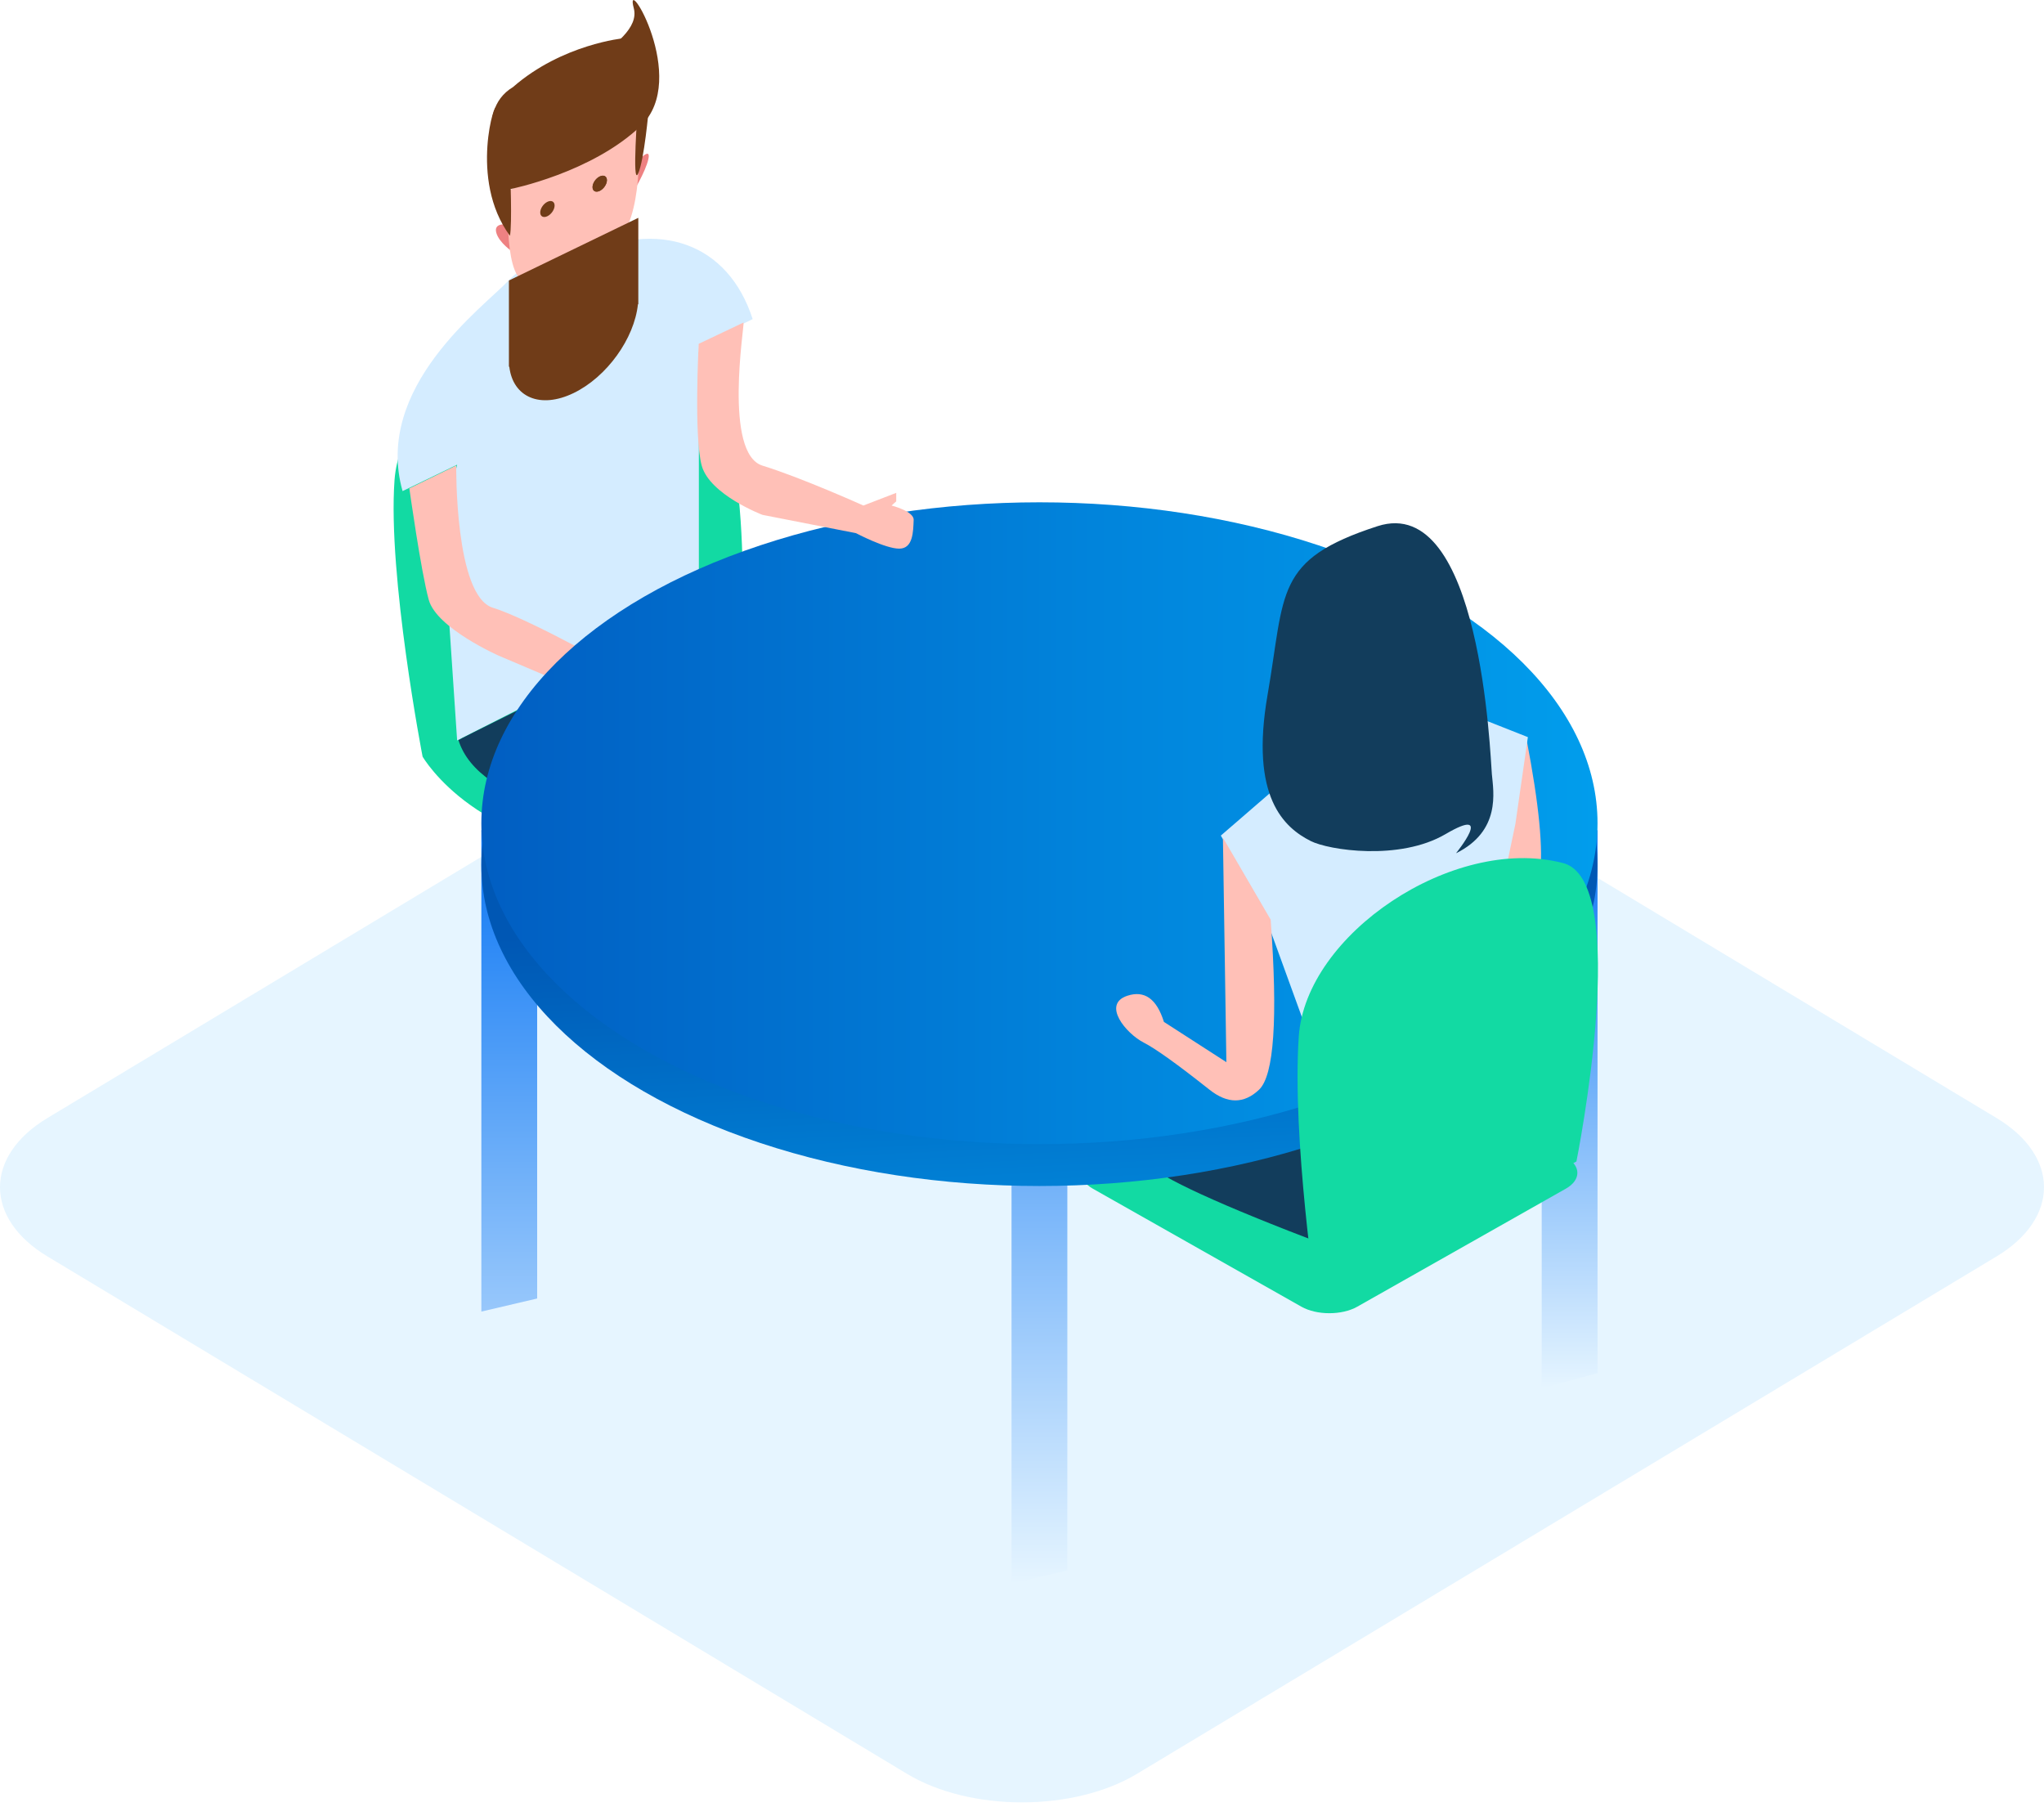 <svg xmlns="http://www.w3.org/2000/svg" width="293" height="259" viewBox="0 0 293 259">
    <defs>
        <linearGradient id="a" x1="100%" x2="0%" y1="100%" y2="0%">
            <stop offset="0%" stop-color="#E6F5FF"/>
            <stop offset="100%" stop-color="#02B685"/>
        </linearGradient>
        <linearGradient id="b" x1="50%" x2="50%" y1="0%" y2="100%">
            <stop offset="0%" stop-color="#0D77F4"/>
            <stop offset="100%" stop-color="#E6F5FF"/>
        </linearGradient>
        <linearGradient id="c" x1="67.713%" x2="73.623%" y1="55.821%" y2="126.852%">
            <stop offset="0%" stop-color="#0057B4"/>
            <stop offset="100%" stop-color="#019DEC"/>
        </linearGradient>
        <linearGradient id="d" x1="0%" y1="46.072%" y2="46.072%">
            <stop offset="0%" stop-color="#015EC2"/>
            <stop offset="56.5%" stop-color="#0185DC"/>
            <stop offset="100%" stop-color="#019DEC"/>
        </linearGradient>
    </defs>
    <g fill="none" fill-rule="evenodd">
        <path fill="#E6F5FF" d="M286.202 160.257c9.064 5.456 9.064 14.38 0 19.836L162.977 254.26c-9.064 5.451-23.894 5.451-32.958 0L6.798 180.093c-9.064-5.455-9.064-14.38 0-19.836l123.221-74.165c9.064-5.456 23.894-5.456 32.958 0l123.225 74.165z"/>
        <g transform="translate(56)">
            <path stroke="url(#a)" stroke-width="6" d="M130 108v41" transform="matrix(-1 0 0 1 138 0)"/>
            <path fill="#12DAA3" d="M36.831 44.755C21.348 41.107 1.547 55.109.553 68.823c-.994 13.715 4.023 39.627 4.023 39.627s8.085 14.064 31.037 13.759c22.953-.306 14.765-35.04 14.765-35.04s1.936-38.766-13.547-42.414z"/>
            <path stroke="url(#a)" stroke-width="6" d="M4 187v44.121" transform="matrix(-1 0 0 1 138 0)"/>
            <path fill="#D4ECFF" d="M44.18 49.499l7.711-3.76c-3.453-10.735-13.297-14.58-25.037-8.896-4.197 2.032-6.5-.308-10.023 3.437-3.525 3.745-19.332 15.23-15.124 30.113l7.82-3.787-2.055 8.885 2.056 30.644 34.651-17.598V75.491 49.5z"/>
            <path fill="#EE8182" d="M35.404 23.112s1.937-2.183 1.543-.33c-.393 1.852-2.362 5.057-2.362 5.057l.819-4.727zM16.68 32.178s-1.936-.307-1.543 1.164c.393 1.472 2.363 2.77 2.363 2.77"/>
            <path fill="#FFC0B7" d="M35.5 18.315l-18.55 8.983s-.964 11.81 2.251 13.2c4.765 2.061 7.964.954 13.708-6.298C36.44 29.742 35.5 18.315 35.5 18.315z"/>
            <path fill="#703C18" d="M33.419 5.476s-8.818.836-15.882 7.004c-6.025 3.612-1.433 13.02-1.393 12.748.04-.273 17.275-19.752 17.275-19.752z"/>
            <path fill="#703C18" d="M17.18 27.1S14.31 22.4 17.884 17C21.457 11.603 36.32 6.681 34.848 1.17c-1.472-5.513 8.074 10.105 1.031 16.86-7.042 6.754-18.7 9.07-18.7 9.07zM16.95 52.58V40.205l18.55-8.982v12.375l-.057.028C34.931 48.515 31 54.028 26.225 56.34c-4.775 2.311-8.706.606-9.219-3.787l-.057.027zM29.97 27.358c-.57.276-1.031.038-1.031-.532 0-.57.461-1.255 1.03-1.53.57-.276 1.031-.037 1.031.532 0 .57-.461 1.255-1.03 1.53z"/>
            <path fill="#703C18" d="M29.97 27.358c-.57.276-1.031.038-1.031-.532 0-.57.461-1.255 1.03-1.53.57-.276 1.031-.037 1.031.532 0 .57-.461 1.255-1.03 1.53zM22.47 30.99c-.57.276-1.031.037-1.031-.532 0-.57.461-1.255 1.03-1.53.57-.276 1.031-.038 1.031.532 0 .57-.461 1.254-1.03 1.53zM37 15.569s-.653 7.482-1.541 9.34c-.89 1.856-.034-9.426-.034-9.426L37 15.57zM15.083 15.618c.075-1.899-3.986 10.045 2.013 18.181.343-1.565.034-9.457.034-9.457s-1.843-9.498-2.047-8.724z"/>
            <path fill="#FFC0B7" d="M9.398 66.727s-.237 18.7 5.25 20.385c5.487 1.685 19.817 9.854 19.817 9.854h4.488v1.19l-.65.58s3.137.793 3.092 2.006c-.061 1.635-1.36 3.69-3.305 3.69-1.944 0-5.48-3.173-5.48-3.173l-17.119-7.275s-8.906-3.927-10.029-8.001C4.34 81.909 2.68 70.004 2.68 70.004l6.719-3.277z"/>
            <path fill="url(#b)" fill-rule="nonzero" d="M173 119v77.827L165 199v-80z"/>
            <path stroke="url(#a)" stroke-width="6" d="M166 169.113v43.725"/>
            <path fill="#12DAA3" d="M168.462 165.855c2.2 1.244 2.2 3.28 0 4.525l-29.907 16.921c-2.2 1.244-5.8 1.244-8 0l-29.905-16.92c-2.2-1.245-2.2-3.282 0-4.526l29.906-16.921c2.2-1.245 5.799-1.245 7.999 0l29.907 16.92z"/>
            <path fill="url(#b)" fill-rule="nonzero" d="M21 119v67.126L13 188v-69zM97 157v68.099L89 227v-70z"/>
            <path fill="#123D5C" d="M9.718 106.085c2.883 9.304 20.979 12.621 35.885 12.09 9.937-.353 14.318-2.646 13.14-6.878l-13.14-23.03C21.65 100.095 9.689 106.035 9.718 106.085zM134.045 178.481c-15.13-5.745-23.713-9.68-25.752-11.808-2.038-2.127 6.546-3.685 25.752-4.673v16.481z"/>
            <ellipse cx="93" cy="124" fill="url(#c)" rx="80" ry="46"/>
            <ellipse cx="93" cy="118" fill="url(#d)" rx="80" ry="46"/>
            <path fill="#FFC0B7" d="M50.589 46.228c.128.474-2.902 18.788 2.716 20.518 5.618 1.73 14.456 5.716 14.456 5.716l4.709-1.816v1.223l-.666.593s3.212.815 3.166 2.06c-.062 1.68-.08 4.121-2.071 4.121s-6.194-2.22-6.194-2.22l-13.4-2.622s-7.563-2.873-8.713-7.055c-1.15-4.182-.434-17.462-.434-17.462l6.43-3.056zM162.827 106c1.802 9.346 2.431 15.881 1.888 19.605-.543 3.724-2.448 4.42-5.715 2.087L162.827 106z"/>
            <path fill="#D4ECFF" d="M124.707 129.51l7.767 21.372 4.04 22.734 31.23-18.139-12.063-10.9 5.547-26.489 1.788-12.43L151.219 101c-5.971 6.581-12.22 8.955-18.745 7.123L119 119.773l5.707 9.736z"/>
            <path fill="#123D5C" d="M141.463 75.422c-14.828 4.804-13.199 9.443-15.76 24.173-2.56 14.73 2.413 19.037 6.168 20.95 2.582 1.317 12.75 2.88 19.336-.982 7.18-4.21 1.499 2.733 1.507 2.747 6.458-3.21 5.37-8.788 5.14-11.345-.228-2.557-1.563-40.348-16.39-35.543z"/>
            <path fill="#FFC0B7" d="M119.302 120.068l.495 32.18-8.954-5.772c-1.033-3.31-2.78-4.558-5.242-3.747-3.691 1.218-.184 5.422 2.353 6.716 1.69.862 4.833 3.114 9.427 6.754 2.577 2.038 4.942 2.038 7.095 0 2.154-2.037 2.71-10.163 1.67-24.378l-6.844-11.753z"/>
            <path fill="#12DAA3" d="M167.83 123.655c10.36 2.03 2.145 42.824 2.145 42.824l-37.217 20.492s-3.58-23.765-2.583-38.412c.998-14.648 22.114-28.8 37.656-24.904z"/>
        </g>
    </g>
</svg>
